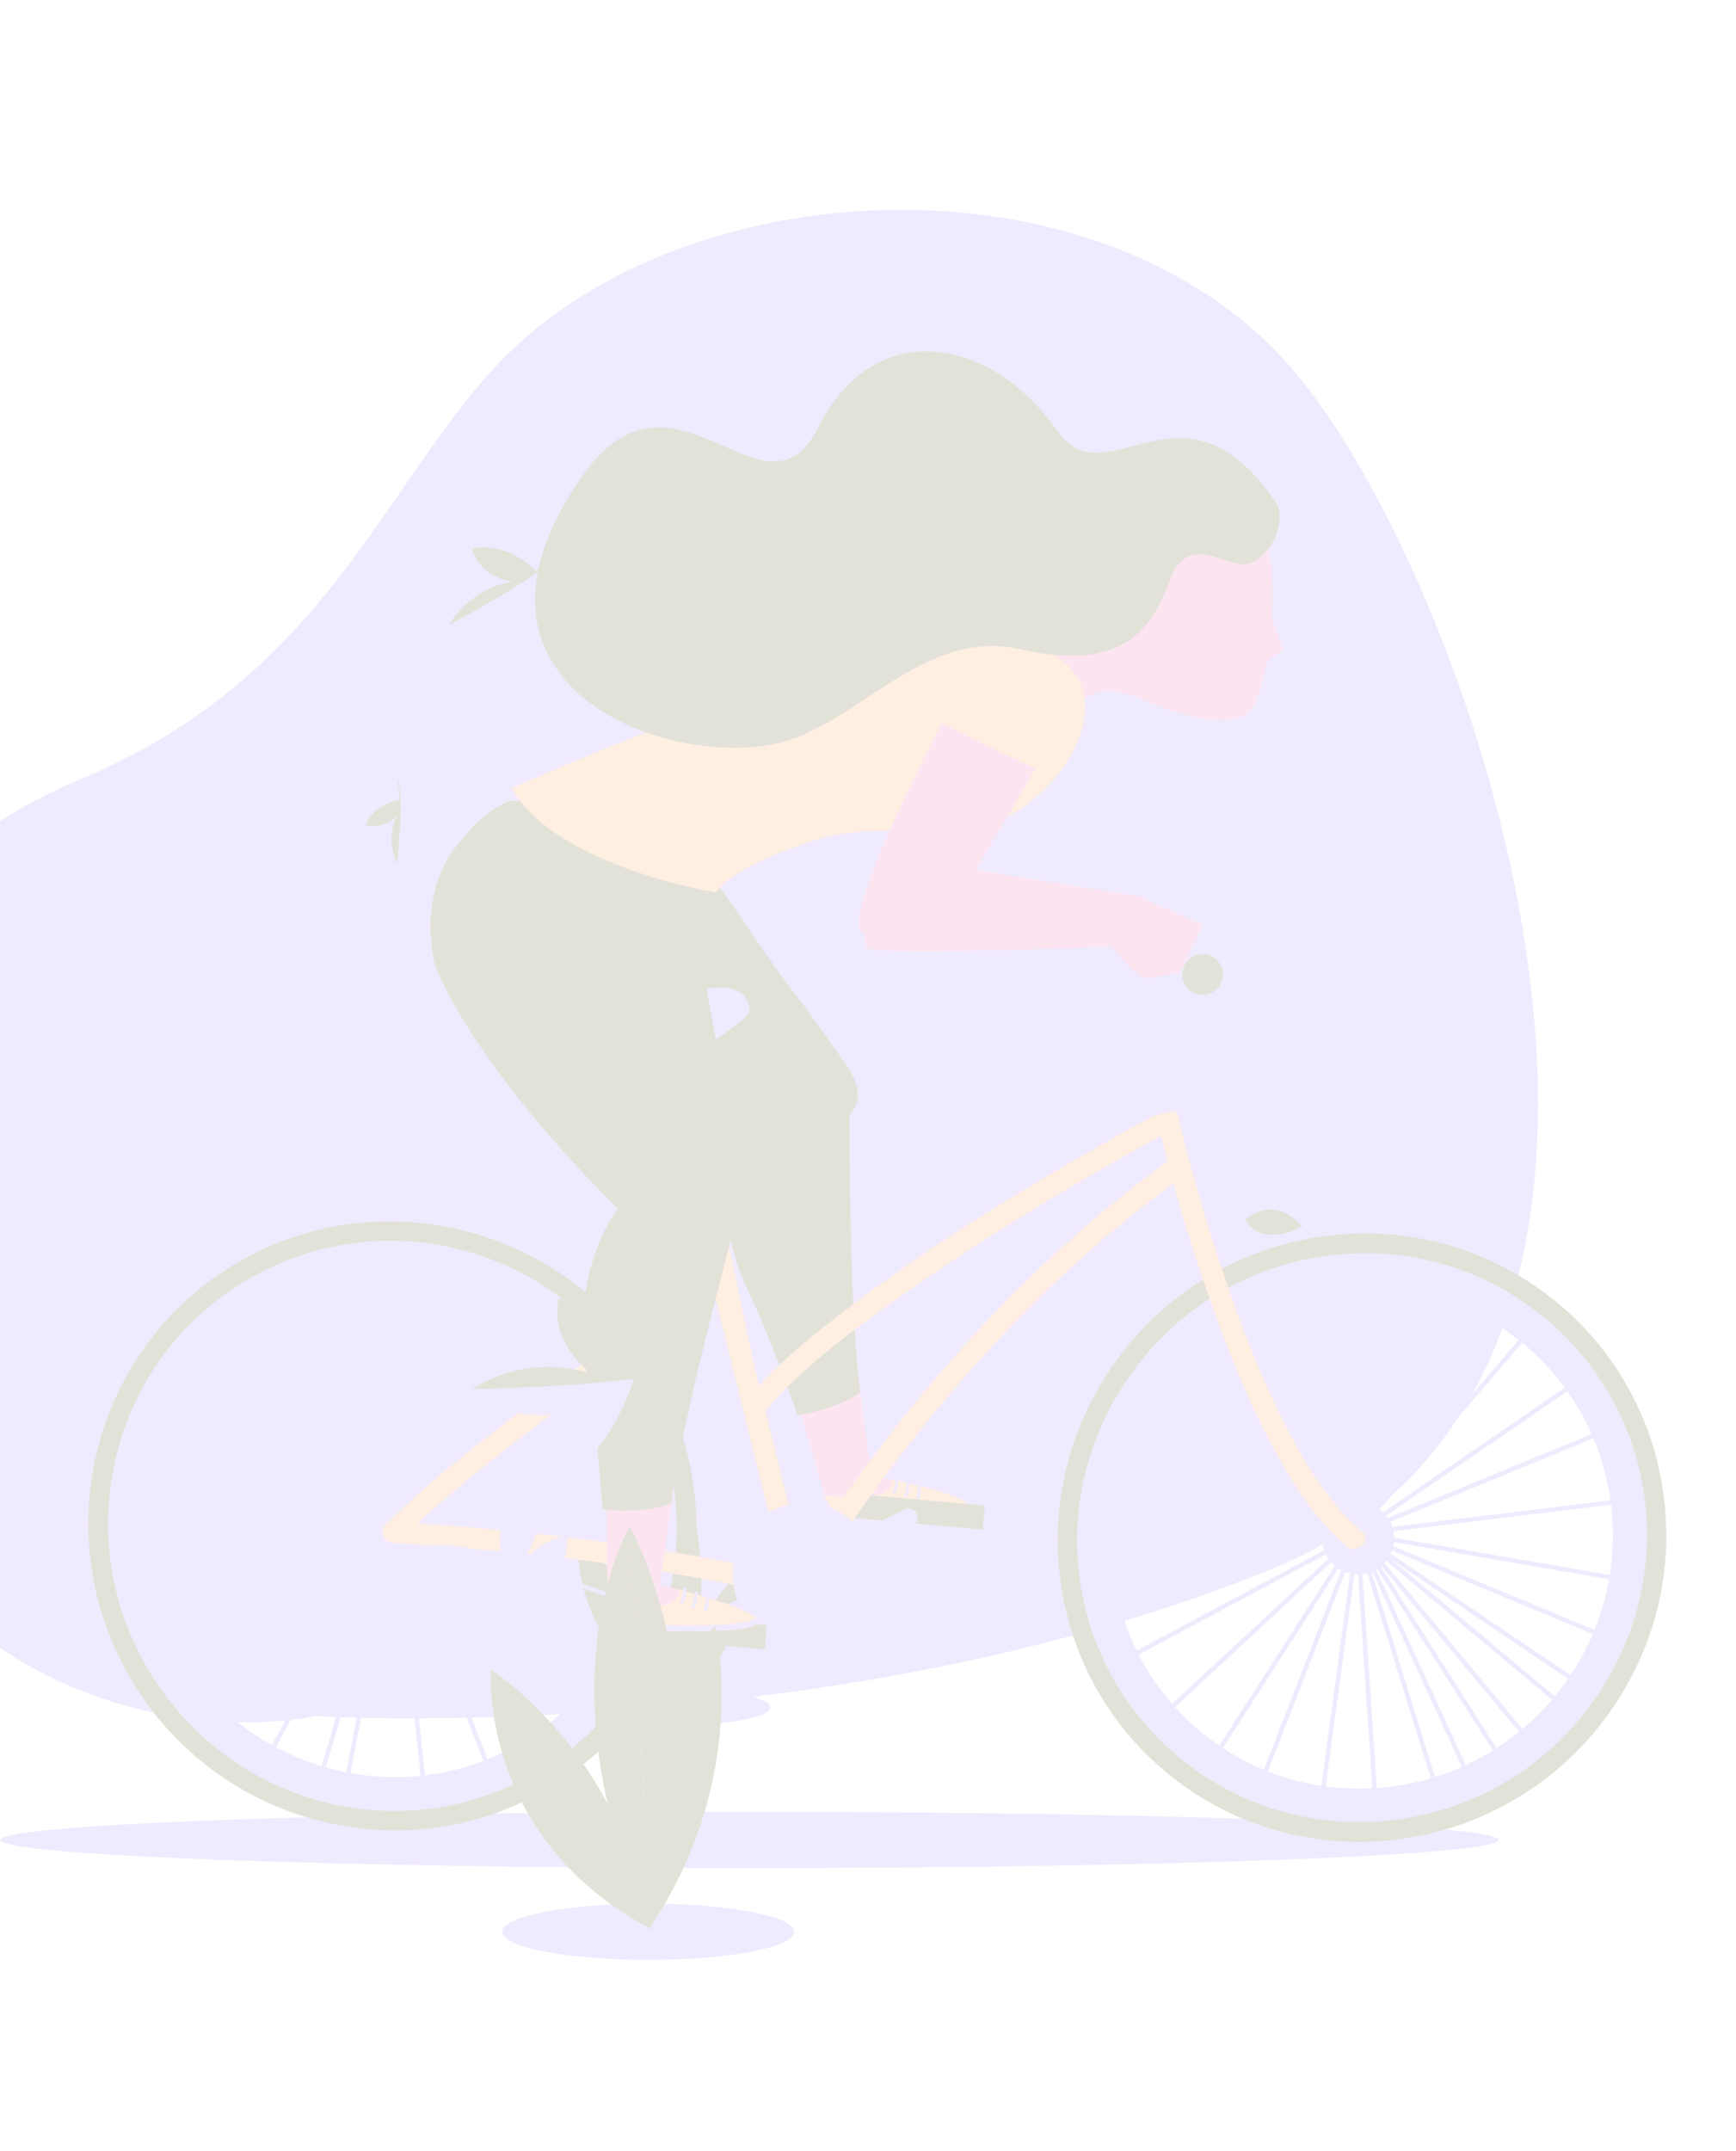 <svg width="390" height="483" viewBox="0 0 390 483" fill="none" xmlns="http://www.w3.org/2000/svg">
<g opacity="0.15">
<mask id="mask0_1763_1436" style="mask-type:luminance" maskUnits="userSpaceOnUse" x="-153" y="0" width="651" height="483">
<path d="M497.019 0H-153V483H497.019V0Z" fill="white"/>
</mask>
<g mask="url(#mask0_1763_1436)">
<path d="M70.679 385.285C73.014 385.162 -4.081 402.772 -41.405 317.691C-66.169 261.238 -37.875 198.163 17.841 175.061C75.099 151.32 86.859 105.746 114.796 78.791C158.012 37.309 248.744 34.386 290.447 83.009C332.149 131.633 392.065 308.548 286.255 352.065C187.971 392.489 68.343 385.408 70.679 385.285Z" fill="#9C73F8"/>
<path d="M173.074 383.349C173.074 385.561 163.755 387.355 152.258 387.355C140.761 387.355 131.441 385.561 131.441 383.349C131.441 381.137 140.761 379.344 152.258 379.344C163.755 379.344 173.074 381.137 173.074 383.349Z" fill="#9C73F8"/>
<path d="M139.263 365.923C141.176 352.721 146.394 335.77 131.814 327.575" stroke="#9C73F8" stroke-width="0.616" stroke-miterlimit="10"/>
<path d="M135.864 330.142C135.864 330.142 129.275 332.716 125.843 324.062C125.843 324.062 134.453 322.74 135.864 330.142Z" fill="#9C73F8"/>
<path d="M138.606 333.484C138.606 333.484 133.06 327.578 140.847 320.276C140.847 320.276 145.914 328.859 138.606 333.484Z" fill="#9C73F8"/>
<path d="M138.249 333.865C138.249 333.865 133.451 339.003 126.635 332.707C126.635 332.707 133.789 327.824 138.249 333.865Z" fill="#9C73F8"/>
<path d="M141.448 343.258C141.448 343.258 139.672 335.423 130.023 337.05C130.023 337.05 134.127 346.126 141.448 343.258Z" fill="#9C73F8"/>
<path d="M141.957 343.289C141.957 343.289 148.43 343.179 147.719 334.039C147.719 334.039 140.093 336.04 141.957 343.289Z" fill="#9C73F8"/>
<path d="M152.099 383.159L168.852 350.961C168.852 350.961 153.725 361.017 152.099 383.159Z" fill="#3D3E00"/>
<path d="M152.099 383.159L168.852 350.961C168.852 350.961 168.467 369.212 152.099 383.159Z" fill="#3D3E00"/>
<path d="M152.52 382.856L151.224 325.574C151.224 325.574 137.481 347.229 152.52 382.856Z" fill="#3D3E00"/>
<path d="M152.522 382.857L151.227 325.574C151.227 325.574 164.546 351.13 152.522 382.857Z" fill="#3D3E00"/>
<path d="M152.461 382.835L129.821 346.057C129.821 346.057 127.984 369.864 152.461 382.835Z" fill="#3D3E00"/>
<path d="M152.46 382.835L129.82 346.057C129.82 346.057 148.246 357.643 152.46 382.835Z" fill="#3D3E00"/>
<path d="M115.591 131.581C115.591 131.581 122.544 127.499 125.488 124.139" stroke="#3D3E00" stroke-width="0.327" stroke-miterlimit="10"/>
<path d="M120.793 128.608C120.793 128.608 123.101 141.507 117.217 145.822C117.217 145.822 114.893 140.677 116.212 135.381C116.212 135.381 109.193 143.2 100.939 140.296L120.793 128.608Z" fill="#9C73F8"/>
<path d="M106.052 123.241C107.732 129.613 115.143 130.623 115.143 130.623C105.136 132.194 100.937 140.298 100.937 140.298C100.937 140.298 113.917 133.365 120.704 128.524C113.235 120.894 106.052 123.241 106.052 123.241Z" fill="#3D3E00"/>
<path d="M89.818 183.235C89.818 183.235 90.134 178.211 89.421 175.511" stroke="#3D3E00" stroke-width="0.205" stroke-miterlimit="10"/>
<path d="M90.095 179.507C90.095 179.507 97.612 182.845 97.79 187.398C97.79 187.398 94.298 186.791 92.009 184.251C92.009 184.251 93.609 190.621 89.203 193.864L90.095 179.507Z" fill="#9C73F8"/>
<path d="M82.132 185.234C86.034 186.604 89.16 183.131 89.16 183.131C86.465 188.851 89.204 193.865 89.204 193.865C89.204 193.865 90.156 184.728 90.021 179.523C83.432 180.701 82.132 185.234 82.132 185.234Z" fill="#3D3E00"/>
<path d="M336.599 413.132C336.599 416.622 261.272 419.45 168.353 419.45C75.433 419.45 0.106 416.622 0.106 413.132C0.106 409.644 75.433 406.816 168.353 406.816C261.272 406.816 336.599 409.644 336.599 413.132Z" fill="#9C73F8"/>
<path d="M195.529 331.223C248.812 341.946 189.909 341.372 188.536 341.492C188.233 341.519 186.094 338.052 184.965 334.888C183.836 331.725 195.529 331.223 195.529 331.223Z" fill="#ED509E"/>
<path d="M200.34 332.224C200.788 337.536 189.145 335.968 185.165 335.775C186.965 339.358 188.148 341.527 188.536 341.493C189.866 341.377 245.065 341.914 200.34 332.224Z" fill="#FF8E3A"/>
<path d="M217.342 337.517C214.454 340.136 192.688 340.246 187.565 340.301C188.028 341.072 188.36 341.504 188.531 341.489C189.545 341.4 221.925 341.683 217.342 337.517Z" fill="#9C73F8"/>
<path d="M201.429 332.009C201.612 333.021 201.275 334.077 200.93 335.05" stroke="#9C73F8" stroke-width="0.657" stroke-miterlimit="10" stroke-linecap="round"/>
<path d="M204.033 332.722C204.042 333.749 203.893 334.959 203.453 335.855" stroke="#9C73F8" stroke-width="0.657" stroke-miterlimit="10" stroke-linecap="round"/>
<path d="M206.439 333.194C206.551 334.384 206.637 335.318 206.128 336.39" stroke="#9C73F8" stroke-width="0.657" stroke-miterlimit="10" stroke-linecap="round"/>
<path d="M192.433 305.709C194.25 320.797 195.77 331.872 195.77 331.872C195.385 336.603 185.933 337.802 184.61 333.486C182.045 325.115 178.671 312.714 178.679 312.03C178.692 310.992 182.186 300.631 192.433 305.709Z" fill="#ED509E"/>
<path d="M168.222 290.24C172.465 299.167 176.156 309.094 179.144 317.792C184.273 316.901 189.143 315.446 193.256 312.69C191.036 294.799 190.979 268.347 190.753 248.135C190.717 244.973 188.441 237.958 183.915 236.383C176.564 233.825 165.623 239.24 166.175 251.308C166.175 251.308 157.643 267.981 168.222 290.24Z" fill="#3D3E00"/>
<path d="M190.166 239.213C185.537 232.581 181.458 226.82 178.331 222.812C172.117 214.851 166.795 206.021 161.15 198.583C160.944 191.449 156.233 181.558 151.618 177.595C150.288 177.305 137.24 181.68 135.809 181.626C116.839 180.902 105.079 188.734 105.445 189.345C90.697 210.154 112.764 229.796 107.199 223.926C107.199 223.926 121.582 239.922 169.735 257.149C169.735 257.149 201.798 255.876 190.166 239.213Z" fill="#3D3E00"/>
<path d="M221.265 338.053L191.157 335.371L190.681 340.758L220.788 343.44L221.265 338.053Z" fill="#3D3E00"/>
<path d="M181.1 352.484L204.056 340.778" stroke="#9C73F8" stroke-width="4.165" stroke-miterlimit="10" stroke-linecap="round"/>
<path d="M88.753 342.747L60.324 394.211L88.753 342.747Z" fill="#9C73F8"/>
<path d="M88.753 342.747L60.324 394.211" stroke="#9C73F8"/>
<path d="M88.789 342.715L72.009 399.038L88.789 342.715Z" fill="#9C73F8"/>
<path d="M88.789 342.715L72.009 399.038" stroke="#9C73F8"/>
<path d="M88.799 342.696L77.813 400.423L88.799 342.696Z" fill="#9C73F8"/>
<path d="M88.799 342.696L77.813 400.423" stroke="#9C73F8"/>
<path d="M88.821 342.639L95.261 401.048L88.821 342.639Z" fill="#9C73F8"/>
<path d="M88.821 342.639L95.261 401.048" stroke="#9C73F8"/>
<path d="M88.841 342.578L109.915 397.464L88.841 342.578Z" fill="#9C73F8"/>
<path d="M88.841 342.578L109.915 397.464" stroke="#9C73F8"/>
<path d="M88.836 342.522L122.94 390.462L88.836 342.522Z" fill="#9C73F8"/>
<path d="M88.836 342.522L122.94 390.462" stroke="#9C73F8"/>
<path d="M88.823 342.48L131.827 382.684L88.823 342.48Z" fill="#9C73F8"/>
<path d="M88.823 342.48L131.827 382.684" stroke="#9C73F8"/>
<path d="M88.795 342.435L140.023 371.523L88.795 342.435Z" fill="#9C73F8"/>
<path d="M88.795 342.435L140.023 371.523" stroke="#9C73F8"/>
<path d="M88.766 342.406L144.78 360.726L88.766 342.406Z" fill="#9C73F8"/>
<path d="M88.766 342.406L144.78 360.726" stroke="#9C73F8"/>
<path d="M88.724 342.379L147.46 347.362L88.724 342.379Z" fill="#9C73F8"/>
<path d="M88.724 342.379L147.46 347.362" stroke="#9C73F8"/>
<path d="M88.697 342.365L147.587 339.771L88.697 342.365Z" fill="#9C73F8"/>
<path d="M88.697 342.365L147.587 339.771" stroke="#9C73F8"/>
<path d="M88.669 342.344L146.64 331.73L88.669 342.344Z" fill="#9C73F8"/>
<path d="M88.669 342.344L146.64 331.73" stroke="#9C73F8"/>
<path d="M88.647 342.362L144.808 324.548L88.647 342.362Z" fill="#9C73F8"/>
<path d="M88.647 342.362L144.808 324.548" stroke="#9C73F8"/>
<path d="M88.609 342.363L140.671 314.824L88.609 342.363Z" fill="#9C73F8"/>
<path d="M88.609 342.363L140.671 314.824" stroke="#9C73F8"/>
<path d="M88.588 342.366L137.533 309.639L88.588 342.366Z" fill="#9C73F8"/>
<path d="M88.588 342.366L137.533 309.639" stroke="#9C73F8"/>
<path d="M88.548 342.379L129.961 300.58L88.548 342.379Z" fill="#9C73F8"/>
<path d="M88.548 342.379L129.961 300.58" stroke="#9C73F8"/>
<path d="M88.506 342.403L119.597 292.493L88.506 342.403Z" fill="#9C73F8"/>
<path d="M88.506 342.403L119.597 292.493" stroke="#9C73F8"/>
<path d="M88.457 342.447L103.753 285.705L88.457 342.447Z" fill="#9C73F8"/>
<path d="M88.457 342.447L103.753 285.705" stroke="#9C73F8"/>
<path d="M88.429 342.498L87.954 283.741L88.429 342.498Z" fill="#9C73F8"/>
<path d="M88.429 342.498L87.954 283.741" stroke="#9C73F8"/>
<path d="M88.439 342.542L75.574 285.187L88.439 342.542Z" fill="#9C73F8"/>
<path d="M88.439 342.542L75.574 285.187" stroke="#9C73F8"/>
<path d="M88.409 342.604L61.147 290.496L88.409 342.604Z" fill="#9C73F8"/>
<path d="M88.409 342.604L61.147 290.496" stroke="#9C73F8"/>
<path d="M88.414 342.643L52.572 295.98L88.414 342.643Z" fill="#9C73F8"/>
<path d="M88.414 342.643L52.572 295.98" stroke="#9C73F8"/>
<path d="M88.432 342.686L43.643 304.467L88.432 342.686Z" fill="#9C73F8"/>
<path d="M88.432 342.686L43.643 304.467" stroke="#9C73F8"/>
<path d="M88.46 342.73L35.684 316.539L88.46 342.73Z" fill="#9C73F8"/>
<path d="M88.46 342.73L35.684 316.539" stroke="#9C73F8"/>
<path d="M88.511 342.77L30.363 333.108L88.511 342.77Z" fill="#9C73F8"/>
<path d="M88.511 342.77L30.363 333.108" stroke="#9C73F8"/>
<path d="M88.572 342.806L30.264 351.405L88.572 342.806Z" fill="#9C73F8"/>
<path d="M88.572 342.806L30.264 351.405" stroke="#9C73F8"/>
<path d="M88.629 342.795L35.236 367.672L88.629 342.795Z" fill="#9C73F8"/>
<path d="M88.629 342.795L35.236 367.672" stroke="#9C73F8"/>
<path d="M88.669 342.79L40.84 377.117L88.669 342.79Z" fill="#9C73F8"/>
<path d="M88.669 342.79L40.84 377.117" stroke="#9C73F8"/>
<path d="M88.706 342.776L48.481 385.712L88.706 342.776Z" fill="#9C73F8"/>
<path d="M88.706 342.776L48.481 385.712" stroke="#9C73F8"/>
<path d="M134.763 311.459C135.127 312.003 135.474 312.539 135.821 313.096C152.34 339.589 144.387 374.387 118.094 390.664C105.654 398.365 90.888 400.853 76.516 397.674C62.147 394.496 49.715 386.007 41.507 373.772C41.142 373.229 40.795 372.693 40.447 372.135C23.929 345.641 31.882 310.845 58.177 294.568C70.615 286.867 85.381 284.377 99.753 287.557C114.121 290.736 126.555 299.224 134.763 311.459ZM142.884 306.049C123.034 276.462 83.29 267.547 53.014 286.288C22.095 305.429 12.755 346.164 32.151 377.274C32.554 377.92 32.964 378.555 33.386 379.183C53.236 408.771 92.979 417.685 123.254 398.942C154.173 379.802 163.516 339.067 144.12 307.959C143.716 307.312 143.306 306.678 142.884 306.049Z" fill="#9C73F8"/>
<path d="M30.265 378.441C10.253 346.344 19.933 304.161 51.841 284.408C66.956 275.051 84.891 272.024 102.338 275.883C119.739 279.733 134.793 290.009 144.728 304.819C145.164 305.469 145.589 306.123 146.005 306.792C155.698 322.337 158.793 340.677 154.721 358.435C150.647 376.2 139.891 391.253 124.428 400.824C109.314 410.18 91.382 413.208 73.934 409.348C56.533 405.498 41.478 395.221 31.54 380.412L31.537 380.407C31.102 379.759 30.681 379.107 30.265 378.441ZM54.189 288.17C24.359 306.637 15.319 346.084 34.038 376.105C34.426 376.731 34.821 377.341 35.228 377.948L35.232 377.953C54.605 406.824 92.753 415.218 122.081 397.061C136.53 388.117 146.583 374.047 150.39 357.443C154.199 340.831 151.302 323.672 142.233 309.127C141.843 308.501 141.446 307.886 141.038 307.278C121.669 278.406 83.52 270.013 54.189 288.17Z" fill="#3D3E00"/>
<path d="M304.667 344.687L246.14 337.698L304.667 344.687Z" fill="#9C73F8"/>
<path d="M304.667 344.687L246.14 337.698" stroke="#9C73F8"/>
<path d="M304.709 344.701L246.027 350.309L304.709 344.701Z" fill="#9C73F8"/>
<path d="M304.709 344.701L246.027 350.309" stroke="#9C73F8"/>
<path d="M304.731 344.697L246.916 356.206L304.731 344.697Z" fill="#9C73F8"/>
<path d="M304.731 344.697L246.916 356.206" stroke="#9C73F8"/>
<path d="M304.797 344.724L252.863 372.532L304.797 344.724Z" fill="#9C73F8"/>
<path d="M304.797 344.724L252.863 372.532" stroke="#9C73F8"/>
<path d="M304.854 344.711L261.695 384.744L304.854 344.711Z" fill="#9C73F8"/>
<path d="M304.854 344.711L261.695 384.744" stroke="#9C73F8"/>
<path d="M304.906 344.686L273.084 394.157L304.906 344.686Z" fill="#9C73F8"/>
<path d="M304.906 344.686L273.084 394.157" stroke="#9C73F8"/>
<path d="M304.939 344.657L283.647 399.456L304.939 344.657Z" fill="#9C73F8"/>
<path d="M304.939 344.657L283.647 399.456" stroke="#9C73F8"/>
<path d="M304.972 344.616L297.1 402.851L304.972 344.616Z" fill="#9C73F8"/>
<path d="M304.972 344.616L297.1 402.851" stroke="#9C73F8"/>
<path d="M304.992 344.576L308.921 403.203L304.992 344.576Z" fill="#9C73F8"/>
<path d="M304.992 344.576L308.921 403.203" stroke="#9C73F8"/>
<path d="M304.989 344.533L322.371 400.669L304.989 344.533Z" fill="#9C73F8"/>
<path d="M304.989 344.533L322.371 400.669" stroke="#9C73F8"/>
<path d="M304.989 344.503L329.482 397.944L304.989 344.503Z" fill="#9C73F8"/>
<path d="M304.989 344.503L329.482 397.944" stroke="#9C73F8"/>
<path d="M304.987 344.473L336.616 394.051L304.987 344.473Z" fill="#9C73F8"/>
<path d="M304.987 344.473L336.616 394.051" stroke="#9C73F8"/>
<path d="M304.98 344.448L342.593 389.682L304.98 344.448Z" fill="#9C73F8"/>
<path d="M304.98 344.448L342.593 389.682" stroke="#9C73F8"/>
<path d="M304.965 344.414L350.086 382.211L304.965 344.414Z" fill="#9C73F8"/>
<path d="M304.965 344.414L350.086 382.211" stroke="#9C73F8"/>
<path d="M304.954 344.396L353.736 377.367L304.954 344.396Z" fill="#9C73F8"/>
<path d="M304.954 344.396L353.736 377.367" stroke="#9C73F8"/>
<path d="M304.925 344.364L359.325 366.975L304.925 344.364Z" fill="#9C73F8"/>
<path d="M304.925 344.364L359.325 366.975" stroke="#9C73F8"/>
<path d="M304.889 344.335L362.967 354.368L304.889 344.335Z" fill="#9C73F8"/>
<path d="M304.889 344.335L362.967 354.368" stroke="#9C73F8"/>
<path d="M304.831 344.316L363.346 337.175L304.831 344.316Z" fill="#9C73F8"/>
<path d="M304.831 344.316L363.346 337.175" stroke="#9C73F8"/>
<path d="M304.768 344.291L359.256 321.856L304.768 344.291Z" fill="#9C73F8"/>
<path d="M304.768 344.291L359.256 321.856" stroke="#9C73F8"/>
<path d="M304.723 344.296L353.283 310.975L304.723 344.296Z" fill="#9C73F8"/>
<path d="M304.723 344.296L353.283 310.975" stroke="#9C73F8"/>
<path d="M304.666 344.315L342.926 299.604L304.666 344.315Z" fill="#9C73F8"/>
<path d="M304.666 344.315L342.926 299.604" stroke="#9C73F8"/>
<path d="M304.632 344.335L334.615 293.735L304.632 344.335Z" fill="#9C73F8"/>
<path d="M304.632 344.335L334.615 293.735" stroke="#9C73F8"/>
<path d="M304.598 344.366L323.375 288.662L304.598 344.366Z" fill="#9C73F8"/>
<path d="M304.598 344.366L323.375 288.662" stroke="#9C73F8"/>
<path d="M304.566 344.411L309.165 285.83L304.566 344.411Z" fill="#9C73F8"/>
<path d="M304.566 344.411L309.165 285.83" stroke="#9C73F8"/>
<path d="M304.529 344.472L291.781 287.117L304.529 344.472Z" fill="#9C73F8"/>
<path d="M304.529 344.472L291.781 287.117" stroke="#9C73F8"/>
<path d="M304.555 344.536L274.681 293.887L304.555 344.536Z" fill="#9C73F8"/>
<path d="M304.555 344.536L274.681 293.887" stroke="#9C73F8"/>
<path d="M304.575 344.594L261.43 304.568L304.575 344.594Z" fill="#9C73F8"/>
<path d="M304.575 344.594L261.43 304.568" stroke="#9C73F8"/>
<path d="M304.595 344.626L254.743 313.286L304.595 344.626Z" fill="#9C73F8"/>
<path d="M304.595 344.626L254.743 313.286" stroke="#9C73F8"/>
<path d="M304.624 344.656L249.611 323.569L304.624 344.656Z" fill="#9C73F8"/>
<path d="M304.624 344.656L249.611 323.569" stroke="#9C73F8"/>
<path d="M259.529 313.867C259.899 313.327 260.267 312.806 260.655 312.277C279.117 287.09 314.473 281.404 339.468 299.602C351.293 308.211 359.141 320.92 361.567 335.391C363.992 349.857 360.752 364.523 352.444 376.69C352.074 377.232 351.705 377.753 351.318 378.283C332.856 403.471 297.501 409.156 272.505 390.957C260.68 382.349 252.832 369.637 250.406 355.168C247.982 340.701 251.221 326.034 259.529 313.867ZM251.453 308.39C231.361 337.813 237.957 377.875 266.736 398.829C296.129 420.228 337.527 413.6 359.205 384.025C359.656 383.409 360.093 382.793 360.52 382.167C380.612 352.744 374.018 312.683 345.237 291.73C315.846 270.331 274.445 276.958 252.768 306.532C252.317 307.149 251.88 307.765 251.453 308.39Z" fill="#9C73F8"/>
<path d="M360.998 385.33C338.632 415.844 295.757 422.7 265.425 400.618C251.057 390.157 241.522 374.722 238.577 357.153C235.639 339.634 239.561 321.875 249.618 307.147C250.059 306.501 250.508 305.865 250.975 305.229C261.807 290.45 277.711 280.72 295.76 277.831C313.814 274.941 331.851 279.241 346.547 289.942C360.916 300.403 370.449 315.838 373.394 333.405C376.331 350.925 372.411 368.684 362.355 383.413L362.351 383.418C361.911 384.062 361.462 384.696 360.998 385.33ZM268.046 397.039C296.403 417.684 336.493 411.26 357.412 382.72C357.849 382.126 358.268 381.532 358.68 380.929L358.684 380.923C378.288 352.209 371.806 313.818 343.925 293.52C330.191 283.521 313.334 279.502 296.459 282.204C279.576 284.907 264.697 294.011 254.561 307.84C254.123 308.435 253.701 309.031 253.288 309.636C233.681 338.347 240.164 376.739 268.046 397.039Z" fill="#3D3E00"/>
<path d="M96.604 341.949C96.455 346.417 92.699 349.918 88.216 349.769C83.733 349.62 80.221 345.876 80.371 341.408C80.521 336.94 84.276 333.439 88.758 333.588C93.241 333.737 96.754 337.48 96.604 341.949Z" fill="#9C73F8"/>
<path d="M92.703 341.821C92.625 344.142 90.674 345.96 88.346 345.881C86.017 345.805 84.194 343.86 84.272 341.54C84.35 339.22 86.301 337.401 88.629 337.478C90.957 337.556 92.781 339.5 92.703 341.821Z" fill="#9C73F8"/>
<path d="M296.973 345.105C297.123 340.636 300.879 337.137 305.362 337.286C309.844 337.435 313.356 341.178 313.206 345.647C313.056 350.115 309.302 353.615 304.82 353.465C300.337 353.317 296.824 349.573 296.973 345.105Z" fill="#9C73F8"/>
<path d="M300.874 345.236C300.952 342.915 302.902 341.096 305.232 341.175C307.559 341.251 309.383 343.196 309.306 345.516C309.228 347.837 307.278 349.656 304.949 349.578C302.622 349.5 300.798 347.556 300.874 345.236Z" fill="#9C73F8"/>
<path d="M88.256 346.433C118.532 348.327 149.225 351.787 178.73 358.912C178.835 358.936 178.936 358.933 179.039 358.945C179.056 358.947 179.075 358.948 179.093 358.951C179.239 358.965 179.382 358.973 179.522 358.961C180.276 358.923 181.01 358.559 181.419 357.82C187.737 346.413 195.469 335.628 203.427 325.324C220.721 302.939 240.735 282.459 263.606 265.708C266.076 274.687 268.904 283.581 272.008 292.331C275.806 303.039 280.02 313.695 285.341 323.752C289.851 332.276 295.118 340.903 302.575 347.196C304.903 349.162 308.291 345.82 305.943 343.84C298.527 337.582 293.338 328.961 288.969 320.424C283.805 310.331 279.593 299.781 275.903 289.075C271.575 276.512 267.702 263.712 264.736 250.756C264.384 249.218 262.536 248.631 261.238 249.338C260.858 249.544 260.479 249.752 260.101 249.961C234.27 264.208 208.351 279.451 185.242 297.832C180.092 301.929 174.902 306.219 170.532 311.176C167.571 299.254 157.439 248.106 154.478 236.184C153.741 233.214 149.121 236.78 149.859 239.751C150.523 242.426 158.386 282.023 159.05 284.698C148.73 292.454 138.47 300.292 128.269 308.201C114.175 319.128 99.256 329.8 86.572 342.381C85.027 343.912 86.242 346.307 88.256 346.433ZM160.287 289.68C162.598 298.988 164.91 308.294 167.221 317.602C167.702 319.545 168.186 321.486 168.668 323.429C171.151 333.428 173.634 343.429 176.117 353.428C149.211 347.238 121.363 343.95 93.803 342.05C105.598 331.044 118.941 321.391 131.637 311.558C141.135 304.2 150.686 296.906 160.287 289.68ZM200.005 322.036C193.008 331.092 186.158 340.473 180.255 350.332C177.722 340.132 175.188 329.933 172.655 319.734C172.33 318.426 172.007 317.116 171.68 315.807C172.148 317.688 172.561 316.026 173.668 314.794C174.707 313.637 175.772 312.502 176.882 311.412C182.649 305.751 189.01 300.701 195.528 295.928C216.217 280.779 238.35 267.33 260.848 254.978C261.313 256.924 261.795 258.869 262.298 260.808C238.593 277.967 217.859 298.924 200.005 322.036Z" fill="#FF8E3A"/>
<path d="M196.868 353.535C196.868 362.404 189.653 369.594 180.757 369.594C171.858 369.594 164.646 362.404 164.646 353.535C164.646 344.666 171.858 337.476 180.757 337.476C189.653 337.476 196.868 344.666 196.868 353.535Z" fill="#9C73F8"/>
<path d="M193.79 353.754C193.79 361.049 187.855 366.964 180.536 366.964C173.216 366.964 167.283 361.049 167.283 353.754C167.283 346.459 173.216 340.544 180.536 340.544C187.855 340.544 193.79 346.459 193.79 353.754Z" fill="#9C73F8"/>
<path d="M265.033 249.04L258.925 250.609L256.783 243.63L263.476 242.233L265.033 249.04Z" fill="#9C73F8"/>
<path d="M262.544 244.095L257.718 227.186L253.517 228.426L259.897 245.181L262.544 244.095Z" fill="#9C73F8"/>
<path d="M270.169 222.221L259.586 237.425L258.029 232.305L266.279 220.979L270.169 222.221Z" fill="#9C73F8"/>
<path d="M274.743 218.807C274.743 221.325 272.695 223.364 270.169 223.364C267.645 223.364 265.598 221.325 265.598 218.807C265.598 216.29 267.645 214.251 270.169 214.251C272.695 214.251 274.743 216.29 274.743 218.807Z" fill="#3D3E00"/>
<path d="M168.413 227.198C168.413 227.198 168.917 221.522 161.375 221.744C153.833 221.969 144.998 229.977 130.378 225.932C130.378 225.932 117.942 220.656 120.816 234.333C120.816 234.333 136.946 241.095 151.811 238.744C151.811 238.744 165.663 231.139 168.413 227.198Z" fill="#9C73F8"/>
<path d="M181.114 353.71L158.894 364.925" stroke="#9C73F8" stroke-width="4.165" stroke-miterlimit="10" stroke-linecap="round"/>
<path d="M141.683 367.651L171.791 370.333L172.268 364.946L142.161 362.264L141.683 367.651Z" fill="#3D3E00"/>
<path d="M147.73 355.658C202.082 369.48 141.486 365.833 140.068 365.886C139.755 365.897 137.711 362.211 136.692 358.89C135.672 355.569 147.73 355.658 147.73 355.658Z" fill="#ED509E"/>
<path d="M152.636 356.94C152.858 362.44 140.946 360.219 136.859 359.813C138.549 363.602 139.669 365.9 140.069 365.885C141.443 365.835 198.229 369.253 152.636 356.94Z" fill="#FF8E3A"/>
<path d="M169.895 363.286C166.805 365.838 144.401 364.815 139.126 364.605C139.568 365.425 139.89 365.888 140.067 365.881C141.114 365.842 174.424 367.823 169.895 363.286Z" fill="#9C73F8"/>
<path d="M153.767 356.772C153.909 357.826 153.514 358.898 153.115 359.884" stroke="#9C73F8" stroke-width="0.678" stroke-miterlimit="10" stroke-linecap="round"/>
<path d="M156.413 357.644C156.377 358.703 156.168 359.945 155.674 360.846" stroke="#9C73F8" stroke-width="0.678" stroke-miterlimit="10" stroke-linecap="round"/>
<path d="M158.869 358.256C158.931 359.489 158.978 360.458 158.404 361.537" stroke="#9C73F8" stroke-width="0.678" stroke-miterlimit="10" stroke-linecap="round"/>
<path d="M151.834 330.435C149.569 345.956 148.093 357.399 148.093 357.399C146.432 362.011 136.702 360.678 136.55 356.025C136.257 346.997 136.247 333.737 136.44 333.057C136.733 332.027 143.007 322.634 151.834 330.435Z" fill="#ED509E"/>
<path d="M131.893 308.562C133.707 318.592 134.701 329.47 135.328 338.936C140.673 339.419 145.911 339.272 150.749 337.626C153.367 319.205 160.448 292.832 165.677 272.631C166.495 269.47 166.123 261.872 162.044 259.093C155.418 254.578 143.069 257.048 140.361 269.221C140.361 269.221 127.37 283.554 131.893 308.562Z" fill="#3D3E00"/>
<path d="M167.514 265.956C165.958 257.768 164.555 250.631 163.314 245.544C160.846 235.439 159.546 224.892 157.388 215.517C160.086 208.723 159.776 197.437 157.154 191.764C156.054 190.931 142.337 189.539 141.048 188.885C123.972 180.203 110.035 182.606 110.123 183.335C88.198 196.677 100.454 224.453 97.734 216.586C97.734 216.586 104.43 237.692 141.548 274.201C141.548 274.201 171.42 286.529 167.514 265.956Z" fill="#3D3E00"/>
<path d="M149.352 218.276C156.669 215.878 161.287 201.761 159.364 195.315C158.371 194.276 144.907 191.015 143.705 190.144C127.781 178.599 113.642 179.397 113.642 180.193C90.25 191.746 103.735 222.293 112.99 227.372C122.1 232.37 142.035 220.675 149.352 218.276Z" fill="#3D3E00"/>
<path d="M240.091 160.975C240.091 160.975 244.366 151.478 255.875 156.725C260.568 158.865 274.128 164.166 280.002 160.402C285.624 156.799 288.039 124.827 283.434 120.37C278.828 115.914 253.97 107.549 251.996 136.645C251.996 136.645 253.016 147.604 234.407 145.314C215.798 143.025 240.091 160.975 240.091 160.975Z" fill="#ED509E"/>
<path d="M285.208 137.28L288.237 145.831L283.97 149.05L285.208 137.28Z" fill="#ED509E"/>
<path d="M114.906 177.006C114.906 177.006 201.292 138.195 228.249 143.883C255.205 149.571 241.981 175.339 226.655 183.16C211.33 190.979 199.492 182.876 181.052 189.288C162.611 195.7 160.889 200.394 160.889 200.394C160.889 200.394 125.01 194.699 114.906 177.006Z" fill="#FF8E3A"/>
<path d="M211.534 162.367C211.534 162.367 188.799 205.742 193.652 209.26C198.505 212.779 217.395 198.363 217.395 198.363L232.611 172.572C232.611 172.572 221.005 167.228 211.534 162.367Z" fill="#ED509E"/>
<path d="M194.656 212.977C200.453 214.541 249.749 212.522 249.749 212.522C249.749 212.522 255.022 219.544 257.302 219.576C259.584 219.608 265.189 218.21 265.189 218.21L270.112 207.583L255.592 201.225L212.906 194.347C212.906 194.347 190.392 190.894 194.656 212.977Z" fill="#ED509E"/>
<path d="M281.615 126.124C276.187 129.253 267.127 117.788 262.507 130.978C257.888 144.167 248.969 150.216 229.335 145.8C208.871 141.174 195.358 159.544 178.342 165.82C154.542 174.61 96.581 155.832 130.716 107.002C151.513 77.251 171.843 119.858 183.808 95.99C196.107 71.494 221.867 74.64 237.707 96.93C248.533 112.512 265.917 82.075 286.678 112.89C288.621 115.775 287.043 122.996 281.615 126.124Z" fill="#3D3E00"/>
<path d="M132.925 310.165C132.925 310.165 145.646 309.398 152.21 306.781" stroke="#3D3E00" stroke-width="0.517" stroke-miterlimit="10"/>
<path d="M142.378 309.701C142.378 309.701 136.317 329.503 124.931 331.36C124.931 331.36 125.377 322.455 131.051 315.95C131.051 315.95 115.541 321.924 106.027 311.925L142.378 309.701Z" fill="#9C73F8"/>
<path d="M125.522 291.591C123.286 301.761 132.98 308.49 132.98 308.49C117.775 303.532 106.024 311.928 106.024 311.928C106.024 311.928 129.276 311.47 142.312 309.518C137.314 293.433 125.522 291.591 125.522 291.591Z" fill="#3D3E00"/>
<path d="M279.745 273.908C279.745 273.908 285.82 267.833 292.555 275.365C292.555 275.365 283.836 280.531 279.745 273.908Z" fill="#3D3E00"/>
<path d="M178.455 433.748C178.455 437.238 163.755 440.067 145.622 440.067C127.488 440.067 112.788 437.238 112.788 433.748C112.788 430.26 127.488 427.432 145.622 427.432C163.755 427.432 178.455 430.26 178.455 433.748Z" fill="#9C73F8"/>
<path d="M151.41 395.33C134.318 382.975 109.34 370.222 116.032 344.776" stroke="#9C73F8" stroke-width="0.972" stroke-miterlimit="10"/>
<path d="M114.515 352.174C114.515 352.174 124.667 347.576 118.606 334.193C118.606 334.193 107.657 342.446 114.515 352.174Z" fill="#9C73F8"/>
<path d="M115.294 358.948C115.294 358.948 114.672 346.2 97.829 346.951C97.829 346.951 102.018 362.102 115.294 358.948Z" fill="#9C73F8"/>
<path d="M116.118 358.954C116.118 358.954 127.223 359.193 127.552 344.585C127.552 344.585 114.152 347.282 116.118 358.954Z" fill="#9C73F8"/>
<path d="M123.274 372.883C123.274 372.883 116.323 362.267 128.759 353.179C128.759 353.179 134.562 367.783 123.274 372.883Z" fill="#9C73F8"/>
<path d="M122.739 373.5C122.739 373.5 115.509 380.68 105.904 369.827C105.904 369.827 116.549 363.424 122.739 373.5Z" fill="#9C73F8"/>
<path d="M145.647 433.249L160.642 364.922C160.642 364.922 137.544 391.171 145.647 433.249Z" fill="#3D3E00"/>
<path d="M145.647 433.249L160.642 364.922C160.642 364.922 169.098 399.134 145.647 433.249Z" fill="#3D3E00"/>
<path d="M146.084 432.917L141.491 342.658C141.491 342.658 120.796 377.401 146.084 432.917Z" fill="#3D3E00"/>
<path d="M146.085 432.917L141.498 342.658C141.498 342.658 163.625 382.367 146.085 432.917Z" fill="#3D3E00"/>
<path d="M145.941 432.94L110.303 374.887C110.303 374.887 107.36 412.435 145.941 432.94Z" fill="#3D3E00"/>
<path d="M145.941 432.94L110.303 374.888C110.303 374.888 139.343 393.197 145.941 432.94Z" fill="#3D3E00"/>
</g>
</g>
</svg>
